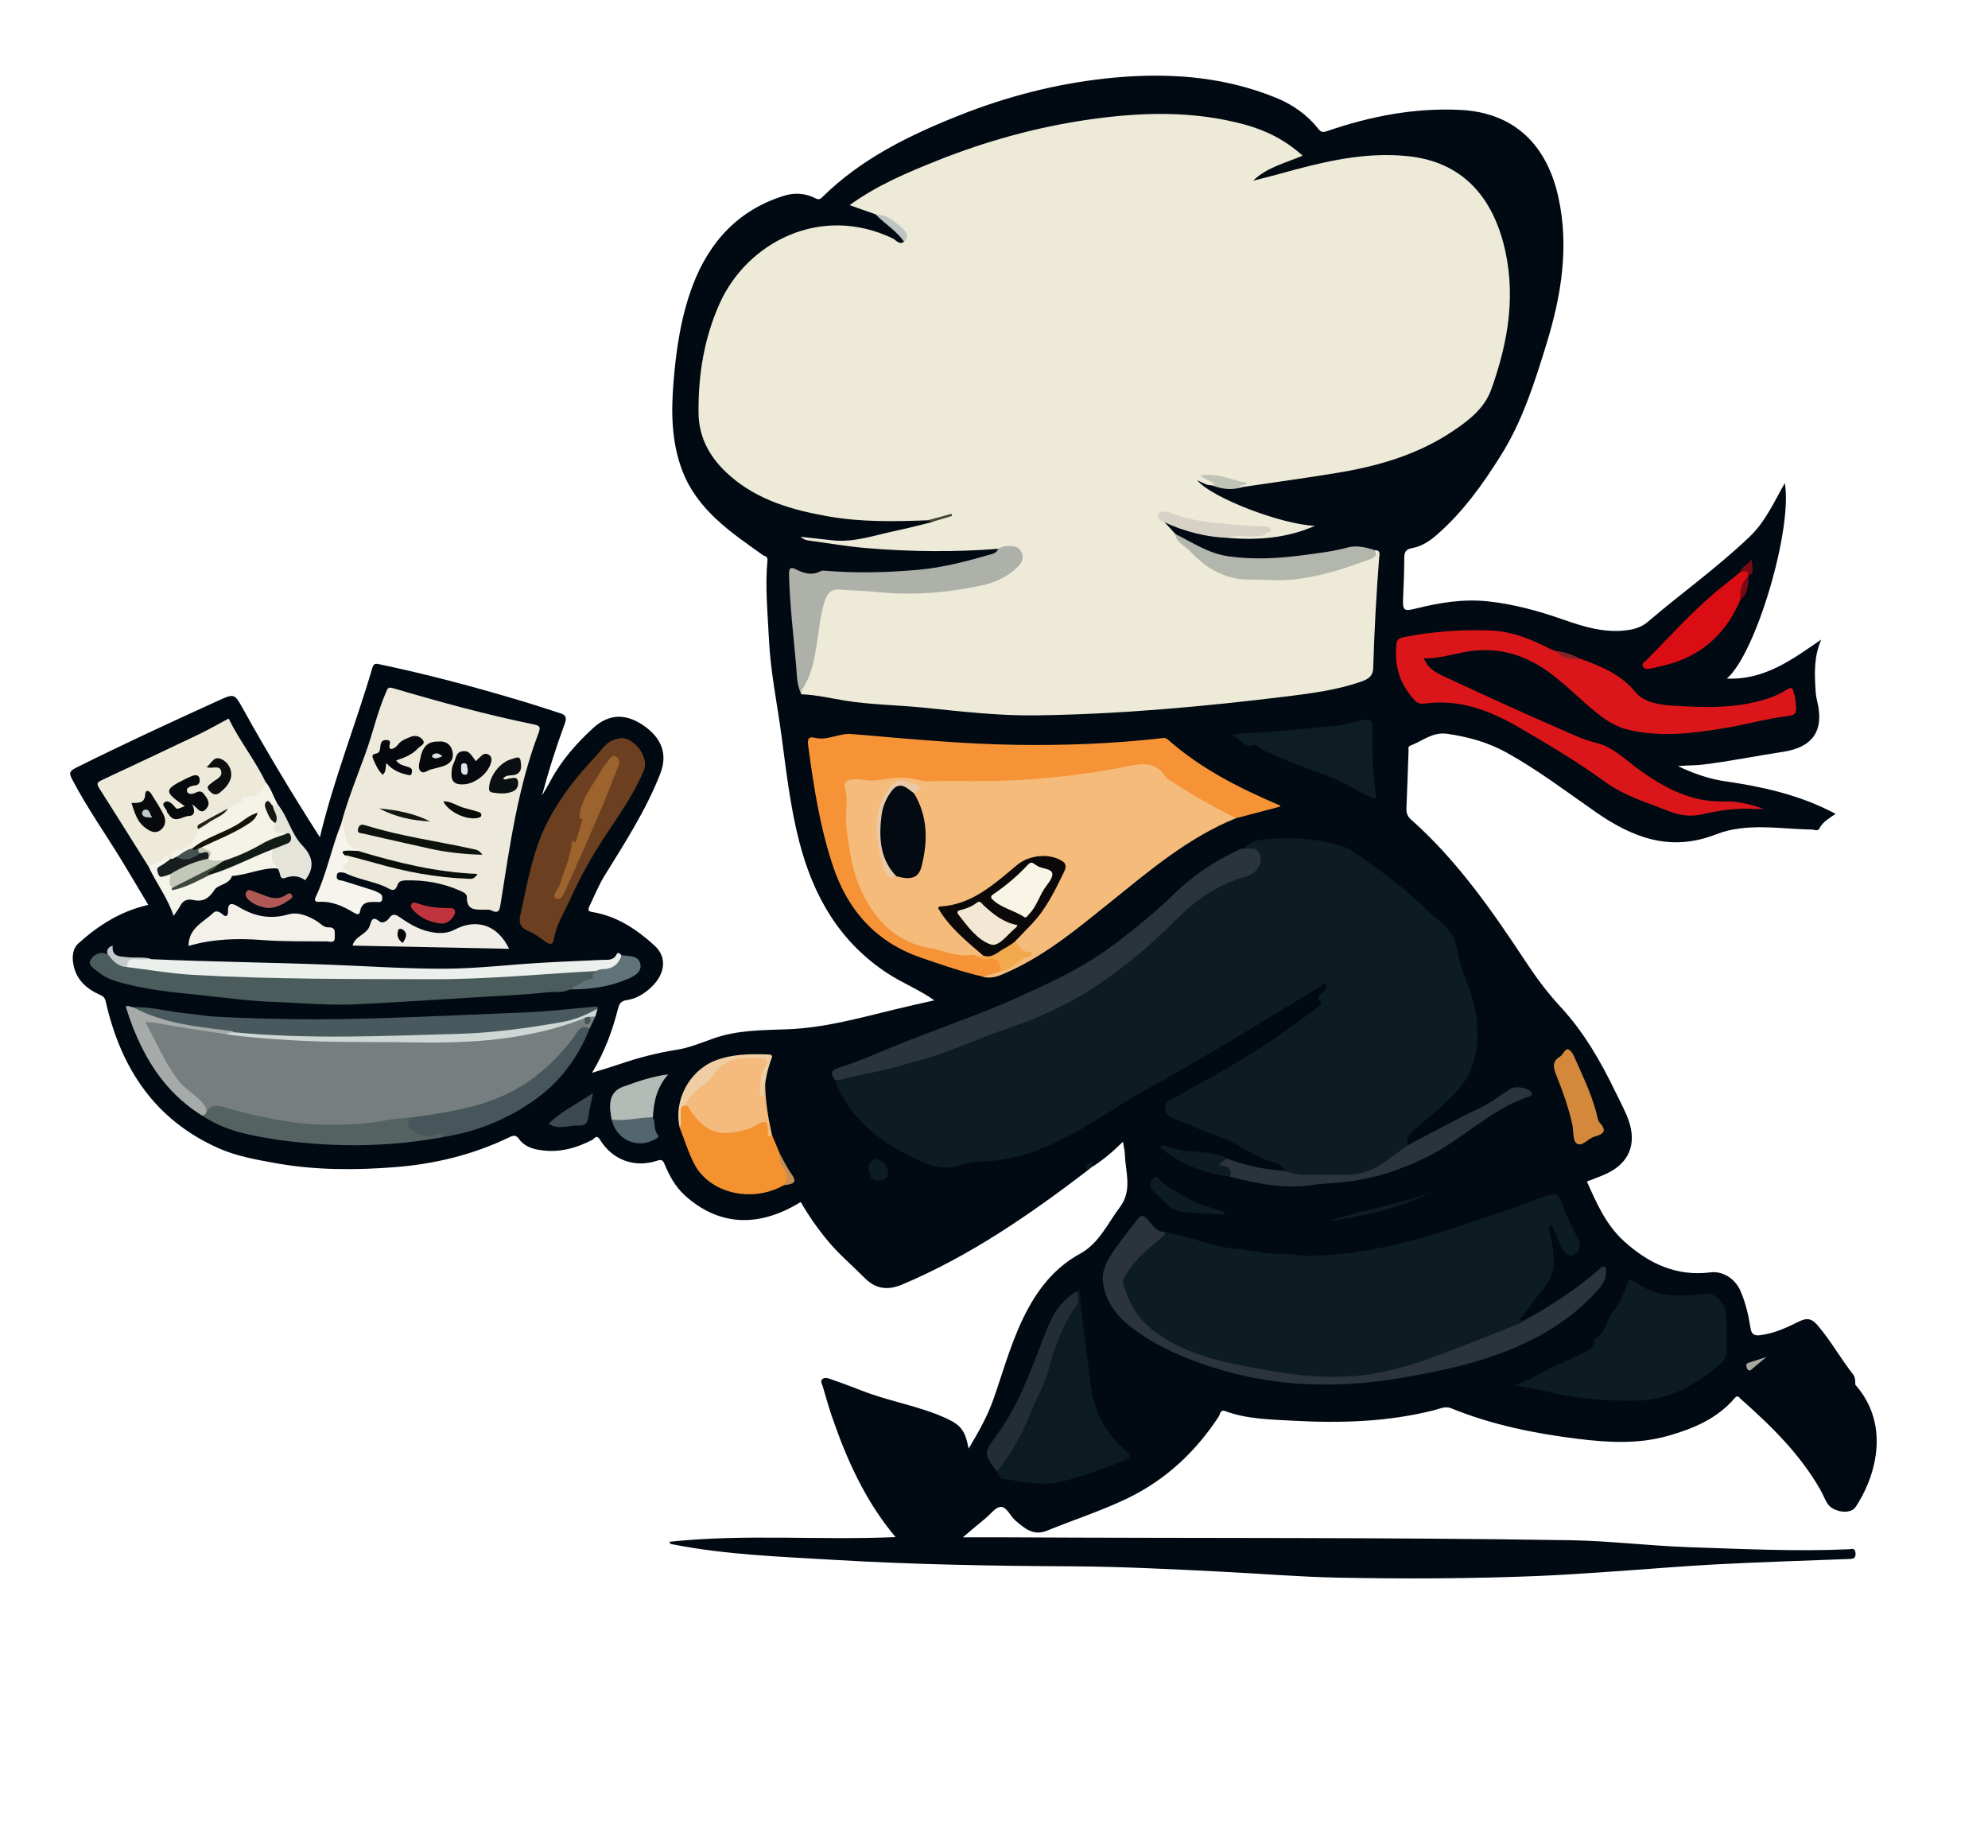 <?xml version="1.0" encoding="utf-8"?>
<!-- Generator: Adobe Illustrator 26.0.2, SVG Export Plug-In . SVG Version: 6.00 Build 0)  -->
<svg version="1.1" id="Layer_1" xmlns="http://www.w3.org/2000/svg" xmlns:xlink="http://www.w3.org/1999/xlink" x="0px" y="0px"
	 viewBox="0 0 284 264" style="enable-background:new 0 0 284 264;" xml:space="preserve">
<style type="text/css">
	.st0{fill:#010A13;}
	.st1{fill:#0D1C22;}
	.st2{fill:#EDEBD8;}
	.st3{fill:#F5BB7A;}
	.st4{fill:#777E7F;}
	.st5{fill:#EEEADB;}
	.st6{fill:#F59336;}
	.st7{fill:#DB161A;}
	.st8{fill:#2A343C;}
	.st9{fill:#0C1B21;}
	.st10{fill:#4A5C5C;}
	.st11{fill:#EEEADA;}
	.st12{fill:#2B333B;}
	.st13{fill:#6B3F1F;}
	.st14{fill:#AEB1AA;}
	.st15{fill:#495A5E;}
	.st16{fill:#ECF0ED;}
	.st17{fill:#F59230;}
	.st18{fill:#0E1D23;}
	.st19{fill:#546261;}
	.st20{fill:#F4BB7D;}
	.st21{fill:#2B343B;}
	.st22{fill:#47565A;}
	.st23{fill:#B3B6AD;}
	.st24{fill:#F3F1EA;}
	.st25{fill:#DA0C14;}
	.st26{fill:#F5F2E7;}
	.st27{fill:#232D34;}
	.st28{fill:#F0EEE6;}
	.st29{fill:#D3883C;}
	.st30{fill:#CED7D3;}
	.st31{fill:#F6F4EC;}
	.st32{fill:#F4F4EB;}
	.st33{fill:#A6ABA9;}
	.st34{fill:#B4BAB5;}
	.st35{fill:#E4E4DA;}
	.st36{fill:#D6D2C5;}
	.st37{fill:#EFCEA4;}
	.st38{fill:#5F7378;}
	.st39{fill:#54666D;}
	.st40{fill:#3C4950;}
	.st41{fill:#BF333C;}
	.st42{fill:#AF5855;}
	.st43{fill:#C0C4B7;}
	.st44{fill:#C4CACB;}
	.st45{fill:#BEC4C4;}
	.st46{fill:#C78D57;}
	.st47{fill:#790A15;}
	.st48{fill:#A7A89F;}
	.st49{fill:#862329;}
	.st50{fill:#454437;}
	.st51{fill:#0B0809;}
	.st52{fill:#040A12;}
	.st53{fill:#F2A94E;}
	.st54{fill:#E9C9A7;}
	.st55{fill:#07080D;}
	.st56{fill:#0C130E;}
	.st57{fill:#0A0E0B;}
	.st58{fill:#07090F;}
	.st59{fill:#0A0F12;}
	.st60{fill:#06080B;}
	.st61{fill:#111610;}
	.st62{fill:#080B07;}
	.st63{fill:#070A0D;}
	.st64{fill:#07090B;}
	.st65{fill:#0C0F0D;}
	.st66{fill:#222019;}
	.st67{fill:#9C632E;}
	.st68{fill:#131B16;}
	.st69{fill:#C4C8B8;}
	.st70{fill:#171D20;}
	.st71{fill:#13120B;}
	.st72{fill:#445252;}
	.st73{fill:#151712;}
	.st74{fill:#05070A;}
	.st75{fill:#3C463D;}
	.st76{fill:#F8F5E6;}
	.st77{fill:#F3E8D3;}
	.st78{fill:#E1E4EA;}
	.st79{fill:#DAE1E0;}
	.st80{fill:#C1CACA;}
</style>
<g>
	<path class="st0" d="M155.4,167.19c-8.29,6.33-16.84,12.24-26.52,16.32c-2.05,0.86-3.77,0.67-5.39-0.97
		c-1.68-1.7-3.52-3.25-5.07-5.08c-1.52-1.79-2.85-3.71-4.03-5.74c-6.09,3.75-11.78,3.4-16.58-0.97c-1.36-1.24-2.19-2.8-2.88-4.45
		c-0.25-0.59-0.44-0.68-1.09-0.47c-3.2,1.04-6.35-0.11-8.13-3.01c-0.5-0.82-0.8-0.13-1.07,0.01c-2.4,1.24-4.88,1.91-7.6,1.45
		c-1.16-0.19-2.2-0.59-2.9-1.56c-0.44-0.61-0.8-0.53-1.4-0.24c-5.13,2.47-10.55,3.8-16.21,4.25c-5.75,0.46-11.47,0.46-17.15-0.56
		c-2.77-0.5-5.55-0.98-8.15-2.13c-9.12-4.05-13.95-11.43-16.1-20.85c-0.13-0.57-0.26-0.8-0.82-1.05c-2.01-0.9-3.54-2.27-3.87-4.62
		c-0.14-1.03,0-2.07,0.76-2.75c2.85-2.57,6.02-4.6,9.98-5.5c-1.23-2.06-2.46-4.14-3.71-6.2c-2.36-3.89-5-7.61-7.12-11.65
		c-0.47-0.9-0.55-1.21,0.55-1.76c6.71-3.34,13.51-6.49,20.33-9.59c2.24-1.02,2.28-0.97,3.46,1.15c3.46,6.23,7.13,12.34,11.01,18.39
		c1.97-8.27,5.12-16.11,7.49-24.19c0.21-0.71,0.51-0.63,1.12-0.5c6.78,1.42,13.47,3.21,20.1,5.19c1.88,0.56,3.75,1.19,5.62,1.78
		c0.86,0.27,0.96,0.65,0.63,1.55c-1.23,3.33-2.31,6.72-3.23,10.21c0.41-0.7,0.84-1.4,1.22-2.11c1.54-2.9,3.68-5.32,6.07-7.52
		c2.23-2.05,4.64-2.13,7.18-0.4c2.64,1.8,3.51,4.13,2.42,6.92c-2.02,5.18-5.03,9.82-7.93,14.52c-0.86,1.4-1.48,2.92-2.18,4.4
		c-0.32,0.68-0.1,0.75,0.51,0.85c3.45,0.59,6.24,2.47,8.76,4.75c1.84,1.66,1.58,4.04-0.4,5.93c-1.01,0.97-2.19,1.7-3.55,1.89
		c-0.94,0.13-1.09,0.64-1.27,1.33c-0.79,3.1-1.89,6.08-3.68,9.05c1.4-0.44,2.65-0.8,3.88-1.22c2.66-0.9,5.36-1.63,8.16-2.06
		c1.78-0.27,3.51-0.99,5.23-1.6c3.47-1.25,7.09-1.2,10.7-1.34c5.18-0.2,10.15-1.58,15.15-2.8c1.89-0.46,3.78-0.88,5.77-1.33
		c-2.13-1.52-4.5-2.44-6.62-3.82c-6.88-4.47-10.64-11.01-12.66-18.8c-1.29-4.98-1.86-10.04-2.54-15.11
		c-0.61-4.6-1.58-9.17-1.8-13.82c-0.18-3.75-0.57-7.5-0.22-11.25c0.06-0.69-0.34-0.59-0.64-0.8c-4.64-3.3-9.41-6.48-11.55-12.15
		c-1.53-4.06-1.57-8.32-1.23-12.53c0.38-4.73,1.08-9.46,2.77-13.91c2.37-6.22,6.54-10.76,13.07-12.77c1.47-0.45,3-0.35,4.38,0.35
		c0.49,0.25,0.69,0.21,1.04-0.14c5.6-5.52,12.49-8.87,19.67-11.72c6.65-2.63,13.53-4.42,20.63-5.21c8.35-0.92,16.59-0.49,24.5,2.73
		c2.39,0.98,4.46,2.41,6.06,4.45c0.41,0.52,0.7,0.51,1.26,0.32c6.17-2.13,12.51-3.35,19.04-3.03c7.77,0.39,12.38,5.08,14,12.5
		c1.57,7.17,0.38,14.19-1.74,21.05c-1.68,5.45-3.41,10.93-6.48,15.81c-2.62,4.18-5.49,8.19-9.27,11.45
		c-1.01,0.87-2.14,1.57-3.44,1.8c-0.93,0.17-1.09,0.62-1.09,1.44c0,1.93-0.09,3.86-0.17,5.78c-0.06,1.66,0.12,1.83,1.73,1.43
		c3.39-0.85,6.79-1.42,10.31-1.06c3.7,0.39,7.25,1.36,10.74,2.58c3.11,1.09,6.23,2.06,9.62,1.49c0.97-0.17,1.84-0.52,2.54-1.12
		c4.82-4.12,10-7.8,14.59-12.2c2.25-2.16,3.47-4.95,5-7.64c1.15,6.49-4.1,24.36-8.28,27.93c5.32,0.23,9.22-2.63,13.48-5.57
		c-1.09,2.56-0.94,4.93-0.8,7.3c0.03,0.51,0.11,1.03,0.23,1.52c1.02,4.18-0.61,6.57-4.9,7.22c-3.84,0.58-7.65,1.37-11.52,1.83
		c-1.03,0.12-2.06,0.08-3.47,0.21c2.41,1.15,4.6,1.86,6.88,2.19c5.17,0.74,10.22,1.89,14.92,4.26c0.21,0.1,0.42,0.21,0.72,0.36
		c-0.87,0.63-1.8,1.1-2.28,2.04c-0.28,0.54-0.71,0.22-1.11,0.21c-4.59-0.07-9.34-1.02-13.7,0.69c-6.58,2.58-12,0.42-17.24-3.23
		c-4.16-2.9-8.2-5.97-12.65-8.44c-2.66-1.48-5.53-2.27-8.53-2.7c-2.08-0.3-3.53,1.06-5.26,1.7c-0.35,0.13-0.23,0.46-0.24,0.73
		c-0.1,2.73-0.18,5.45-0.3,8.18c-0.03,0.65,0.12,1.16,0.63,1.62c6.65,5.89,11.65,13.11,16.49,20.45c1.48,2.24,3.09,4.39,4.9,6.34
		c3.36,3.64,5.77,7.84,7.89,12.25c0.63,1.31,1.34,2.58,1.83,3.96c1.17,3.35,0.09,6.07-3.09,7.58c-0.92,0.44-1.9,0.76-2.87,1.15
		c1.38,3.09,2.71,6.18,5.29,8.52c3.52,3.19,7.48,5.08,12.37,4.46c1.72-0.22,3.51,0.88,4.27,2.63c0.73,1.68,1.15,3.46,1.43,5.26
		c0.13,0.83,0.41,1.21,1.36,1.09c2-0.25,3.78-1.06,5.54-1.94c1.05-0.52,1.77-0.54,2.65,0.47c1.91,2.21,3.31,4.77,5.11,7.06
		c0.33,0.42,0.32,0.96,0.32,1.48c5.3,6,2.64,13.64,0.02,17.51c-0.38,0.55-1.32,0.78-2.26,0.55c-1.91-0.46-1.9-1.56-2.75-3.05
		c-2.91-5.1-7.03-9.13-11.37-12.97c-0.22-0.19-0.43-0.64-0.86-0.13c-2.51,2.94-5.89,4.36-9.5,5.39c-4.26,1.21-8.56,0.97-12.86,0.44
		c-6.21-0.76-12.32-2-18.15-4.37c-0.84-0.34-1.53,0.04-2.27,0.23c-6.71,1.73-13.55,1.92-20.41,1.54c-3.23-0.18-6.49-0.22-9.59-1.36
		c-0.74-0.27-0.74,0.46-0.94,0.77c-3.29,5.03-7.56,9.02-12.93,11.63c-3.74,1.82-7.74,3.1-11.61,4.68c-1.95,0.79-3.21-0.35-4.5-1.45
		c-0.74-0.64-1.24-1.97-2.08-1.95c-0.77,0.01-1.52,1.09-2.28,1.7c-0.51,0.42-1.01,0.84-1.52,1.26c-0.45,0.38-0.9,0.75-1.63,1.38
		c2.07,0,3.84-0.01,5.61,0c27.06,0.16,54.12-0.02,81.18,0.42c5.65,0.09,11.26,0.8,16.89,0.99c7.61,0.25,15.23,0.64,22.85,0.3
		c0.44-0.02,0.93-0.26,0.99,0.55c0.06,0.78-0.34,0.81-0.91,0.84c-6.35,0.24-12.7,0.44-19.04,0.77c-4.93,0.26-9.84,0.69-14.77,1.02
		c-3.56,0.24-7.13,0.5-10.7,0.64c-9.45,0.39-18.92,0.42-28.37,0.24c-5.69-0.11-11.36-0.59-17.05-0.87c-7-0.35-14-0.71-21.02-0.75
		c-11.39-0.06-22.78-0.25-34.14-0.93c-7.63-0.46-15.3-0.71-22.85-2.19c-0.21-0.04-0.48,0.03-0.59-0.39
		c10.76-1.15,21.54-0.19,32.3-0.67c-4.34-5.17-7-11.12-9.13-17.35c-0.47-1.38-0.85-2.79-1.27-4.18c-0.11-0.35-0.38-0.76-0.05-1.04
		c0.34-0.28,0.82-0.13,1.21,0.01c1.45,0.52,2.91,1.04,4.34,1.61c3.96,1.57,8.22,2.19,12.11,3.97c2.14,0.98,2.75,1.77,3.23,4.34
		c1.45-2.4,2.7-4.65,3.57-7.12c1.54-4.41,2.75-8.97,5.04-13.09c1.76-3.17,4.04-5.84,7.3-7.62c2.71-1.48,3.94-4.31,5.7-6.66
		c1.83-2.44,0.78-5.03,0.71-7.58c-0.01-0.5-0.15-1-0.27-1.77c-1.41,1.4-2.82,2.59-4.38,3.59
		C155.42,166.41,155.52,166.94,155.4,167.19z"/>
	<path class="st1" d="M155.4,167.19c-0.73-0.8,0.34-0.84,0.43-1.32c0.54,0.29-0.32,0.62,0.17,0.84
		C155.79,166.88,155.6,167.03,155.4,167.19z"/>
	<path class="st2" d="M132.51,74.33c-4.75,0.18-9.5,0.27-14.19-0.56c-5.1-0.9-10.03-2.28-14.06-5.82c-2.74-2.4-4.45-5.32-4.47-9.02
		c-0.04-5.39,0.78-10.6,3.03-15.6c3.91-8.68,14.39-14.22,24.73-9.26c0.46,0.22,0.9,0.98,1.61,0.46c0.25-0.76-0.17-1.27-0.64-1.77
		c-0.95-1.01-2.19-1.55-3.4-2.13c-1.21-0.43-2.43-0.85-3.75-1.32c3.92-2.85,8.23-4.65,12.58-6.39c6.89-2.75,14.01-4.72,21.33-5.8
		c7.57-1.11,15.16-1.36,22.66,0.71c3.03,0.84,5.74,2.23,8.15,4.41c-2.44,1.05-5.07,1.63-7.08,3.58c0.99-0.25,1.97-0.5,2.96-0.76
		c1-0.26,1.99-0.54,2.98-0.81c5.32-1.42,10.66-2.53,16.25-1.93c7.55,0.8,11.72,5.58,13.53,12.26c1.94,7.2,0.77,14.18-1.68,21.02
		c-0.97,2.7-3.11,4.38-5.41,5.93c-5.05,3.41-10.73,5.06-16.65,6.03c-4.49,0.74-8.99,1.35-13.49,2.02c-0.22,0.1-0.53,0.2-0.58-0.09
		c-0.09-0.53,0.46-0.29,0.68-0.45c-1.82-0.15-3.55-0.81-5.44-1.07c0.46,0.38,0.99,0.5,1.4,0.81c0.19,0.15,0.37,0.34,0.12,0.56
		c-0.15,0.12-0.36,0.04-0.54-0.01c-0.76,0.04-1.38-0.4-2.13-0.74c2.1,2.56,12.12,6.35,16.84,6.53c-3.94,1.75-8.09,2.07-12.34,1.74
		c0.29-0.89,1.06-0.55,1.65-0.61c1.14-0.13,2.33,0.21,3.43-0.48c-1.39-0.19-2.8-0.32-4.18-0.41c-3.14-0.21-6.23-0.6-9.21-1.62
		c-0.97-0.33-1.05,0.12-0.82,0.88c0.51,0.56,1.02,1.11,1.54,1.67c1.47,1.38,2.88,2.81,4.46,4.06c1.6,1.27,3.46,1.95,5.45,2.05
		c4.17,0.2,8.34,0.17,12.41-1.03c1.67-0.49,3.26-1.18,4.92-1.69c0.57-0.18,0.94-0.6,1.25-1.08c0.89-0.01,0.64,0.69,0.61,1.11
		c-0.41,5.25-0.69,10.51-0.85,15.77c-0.04,1.44-1.25,1.75-2.29,2.09c-3.18,1.03-6.5,1.48-9.79,1.89c-11.98,1.47-24,2.58-36.09,2.74
		c-5.36,0.07-10.69-0.56-16.02-1.1c-3.73-0.38-7.5-0.41-11.21-1c-2.08-0.33-4.14-0.84-6.26-0.91c-0.34-0.47-0.1-0.94,0.12-1.32
		c1.41-2.54,1.55-5.39,2.03-8.15c0.23-1.3,0.37-2.61,0.81-3.86c0.52-1.51,1.1-1.93,2.68-2c1.75-0.08,3.47,0.22,5.19,0.37
		c5.14,0.44,10.22,0.13,15.24-1.07c1.48-0.35,2.84-1,4-2c0.57-0.49,1.18-1.07,0.86-1.92c-0.31-0.81-1.09-0.76-1.81-0.73
		c-0.33,0.02-0.66,0.05-0.97-0.11c-6.23,0.49-12.46,0.43-18.68-0.08c-2.89-0.23-5.76-0.73-8.64-1.13c-0.35-0.05-0.68-0.26-1-0.51
		c1.53,0.17,3.05,0.34,4.58,0.51c3.12,0.34,6.03-0.73,9-1.35c1.74-0.36,3.46-0.82,5.19-1.24c0.78-0.65,1.85-0.5,2.56-0.92
		c0.31-0.13,0.05-0.35,0.16-0.19c0.03,0.05,0.01,0.09-0.06,0.13C134.7,74.05,133.61,74.2,132.51,74.33z"/>
	<path class="st1" d="M183.66,167.27c-0.66-1.15-1.98-1.22-3-1.65c-2.16-0.91-4.05-2.33-6.26-3.14c-2.15-0.79-4.25-1.7-6.38-2.54
		c-0.75-0.3-1.55-0.52-1.59-1.54c-0.04-0.96,0.73-1.21,1.38-1.58c5.44-3.11,11.02-5.98,16.07-9.74c1.49-1.11,3.08-2.09,4.47-3.33
		c0.21-0.18,0.81-0.35,0.11-0.9c-0.57-0.44,0.33-0.77,0.57-1.15c0.21-0.34,0.78-0.62,0.4-1.05c-0.35-0.39-0.65,0.17-0.93,0.34
		c-4.29,2.59-8.53,5.24-12.84,7.79c-3.98,2.36-7.96,4.73-12.03,6.94c-2.21,1.19-4.32,2.61-6.46,3.93c-5.18,3.2-10.5,6.1-16.86,6.27
		c-1.14,0.03-2.35,0.26-3.54,0.65c-1.77,0.58-3.67,0.04-5.33-0.72c-5.35-2.47-9.99-5.74-12.18-11.57c0.68-0.59,1.56-0.67,2.37-0.81
		c3.85-0.66,7.59-1.78,11.34-2.85c1.7-0.48,3.35-1.22,4.99-1.89c4.48-1.83,9.13-3.21,13.47-5.38c4.67-2.34,8.73-5.49,12.66-8.87
		c1.18-1.01,2.36-2.02,3.43-3.14c2.87-3.01,6.26-5.23,10.24-6.49c0.56-0.18,1.01-0.5,1.38-0.93c0.97-1.11,0.73-1.95-0.69-2.33
		c-0.27-0.07-0.56-0.11-0.74-0.36c0.94-1.19,2.35-1.29,3.66-1.37c3.61-0.22,7.21-0.09,10.67,1.14c0.35,0.12,0.7,0.28,1,0.49
		c3.87,2.63,7.66,5.37,10.99,8.69c0.53,0.53,1.15,0.96,1.71,1.45c1.31,1.13,2.19,2.46,2.48,4.23c0.54,3.22,2.28,6.11,2.68,9.39
		c0.52,4.2-0.11,8.01-3.24,11.15c-1.62,1.63-3.4,3.09-5.13,4.6c-0.75,0.66-1.83,1.25-1.42,2.59c0.12,0.33-0.07,0.55-0.29,0.72
		c-2.78,2.21-5.62,4.22-9.46,3.96c-1.77-0.12-3.56,0.07-5.33-0.07C185.21,168.14,184.15,168.37,183.66,167.27z"/>
	<path class="st1" d="M166.43,176.03c3.47,0.51,6.68,2.11,10.19,2.39c2.19,0.18,4.34,0.79,6.54,0.69c1.33-0.06,2.6,0.34,3.92,0.31
		c5.89-0.11,11.57-1.26,17.22-2.91c3.81-1.11,7.51-2.52,11.29-3.72c1.95-0.61,3.82-1.53,5.81-2.09c0.83-0.24,1.21-0.1,1.55,0.8
		c0.68,1.81,1.46,3.61,2.41,5.3c0.61,1.09,0.32,2.04-0.45,2.44c-1,0.52-1.55-0.57-1.95-1.33c-0.5-0.94-0.86-1.95-1.3-2.95
		c-0.65,0.36-0.34,0.76-0.26,1.14c0.36,1.68,0.7,3.37,0.49,5.11c-0.17,1.49-1.16,2.52-2.01,3.64c-0.88,1.15-1.75,2.31-2.61,3.48
		c-0.24,0.33,0.06,0.36,0.29,0.4c0.04,0.56-0.4,0.72-0.78,0.86c-4.88,1.82-9.66,3.91-14.62,5.53c-6.6,2.16-13.26,2.34-20.05,1.2
		c-3.3-0.55-6.57-1.21-9.8-2.04c-3.46-0.88-6.53-2.66-9.15-5.1c-1.51-1.41-2.33-3.28-2.96-5.23c-0.41-1.26,0.28-2.21,0.98-3.09
		C162.67,179,164.41,177.37,166.43,176.03z"/>
	<path class="st3" d="M176.59,116.88c-6.81,2.75-12.3,7.44-17.93,11.97c-4.64,3.72-9.21,7.58-14.73,10.03
		c-1.12,0.5-2.23,1.02-3.51,0.66c0.53-0.91,1.61-0.67,2.36-1.11c1.56-0.14,2.41-1.57,3.84-2.1c-0.95-0.33-1.53-0.94-1.82-1.83
		c0.14-0.87,0.84-1.35,1.42-1.87c2.34-2.09,3.75-4.8,5.14-7.51c0.71-1.39,0.45-1.73-1.04-2.18c-1.99-0.61-3.62-0.51-5.2,1.2
		c-1.51,1.65-3.51,2.81-5.41,4.03c-1.53,0.98-3.27,1.32-5.13,1.73c1.2,1.87,2.57,3.32,4.11,4.64c0.68,0.58,1.64,0.95,1.77,2.03
		c-0.22,0.23-0.49,0.35-0.8,0.36c-2.58,0.13-5.02-0.58-7.48-1.2c-2.71-0.69-5.2-1.9-6.89-4.13c-2.09-2.77-3.81-5.8-4.18-9.38
		c-0.16-1.58-0.54-3.13-0.68-4.72c-0.15-1.69,0.21-3.36-0.06-5.05c-0.15-0.96,0.61-1.54,1.52-1.44c3.32,0.4,6.59-0.45,9.96,0.04
		c3.98,0.59,8.08,0.32,12.11,0.1c4.92-0.27,9.84-0.69,14.7-1.61c1.43-0.27,2.86-0.54,4.31-0.76c0.92-0.14,1.79-0.06,2.5,0.63
		c2.83,2.78,6.38,4.44,9.79,6.33C175.76,116.04,176.41,116.18,176.59,116.88z"/>
	<path class="st4" d="M85.05,145.22c-0.27,0.57-0.54,1.14-0.81,1.71c-0.95,0.27-1.55,0.93-2.17,1.68c-3.69,4.46-7.93,8.1-13.77,9.51
		c-3.29,0.79-6.58,1.52-9.94,1.92c-3.71,0.59-7.45,1.06-11.19,1c-3.31-0.05-6.64-0.25-9.88-1.17c-1.89-0.54-3.83-0.92-5.74-1.38
		c-0.82-0.2-1.33,0.28-1.91,0.65c-1.66-2.44-4.4-3.9-5.85-6.56c-1.01-1.86-1.95-3.76-2.93-5.63c-0.48-0.93-0.2-1.31,0.88-1.25
		c2.02,0.12,3.96,0.81,5.97,0.98c1.64,0.14,3.22,0.66,4.87,0.72c4.6,0.67,9.25,0.75,13.88,1.06c3.09,0.21,6.21,0.06,9.31,0.04
		c2.64-0.01,5.27-0.05,7.9-0.01c5.6,0.1,11.04-0.87,16.45-2.2c0.92-0.23,1.7-0.82,2.64-0.95c0.5-0.21,1.17,0.88,1.55-0.21
		C84.58,145,84.83,144.99,85.05,145.22z"/>
	<path class="st5" d="M48.69,117.85c0.93-3.49,2.29-6.83,3.52-10.21c1.06-2.9,1.7-5.94,2.95-8.78c0.21-0.47,0.25-0.76,0.95-0.56
		c6.65,1.96,13.34,3.8,20.14,5.19c0.88,0.18,1,0.38,0.69,1.21c-2.98,7.86-4.11,16.15-5.42,24.39c-0.14,0.87-0.23,1.53-1.36,0.96
		c-0.27-0.14-0.65-0.09-0.98-0.09c-1.26,0-2.54,0.1-2.48-1.8c0.02-0.49-0.56-0.73-0.99-0.92c-2.49-1.11-5.11-1.54-7.82-1.47
		c-0.46,0.01-0.94,0.16-1.07,0.56c-0.44,1.36-1.08,0.66-1.84,0.33c-1.88-0.82-3.97-1.06-5.82-2c-0.97-1.06-0.1-1.88,0.37-2.75
		c3.06,0.49,5.96,1.66,9.02,2.2c2.72,0.48,5.41,1.08,8.09,0.97c-5.23-0.19-10.33-1.51-15.37-3.17c-0.3-0.08,0.14-0.49-0.15-0.46
		c-1.35,0.11-1.81-0.6-1.96-1.82C49.09,119.03,48.81,118.45,48.69,117.85z"/>
	<path class="st6" d="M142.98,138.74c-0.85,0.26-1.7,0.53-2.56,0.79c-3.02-0.69-5.93-1.72-8.85-2.72
		c-6.43-2.21-10.47-6.76-12.58-13.1c-1.87-5.59-2.76-11.4-3.54-17.22c-0.11-0.82-0.01-1.33,0.96-1.09c1.81,0.45,3.45-0.69,5.21-0.54
		c7.87,0.66,15.73,1.43,23.63,1.55c6.82,0.1,13.63-0.16,20.42-0.92c0.42-0.05,0.79-0.17,1.18,0.17c4.7,4.17,10.23,6.94,15.95,9.39
		c0.04,0.02,0.06,0.07,0.12,0.17c-2.12,0.56-4.22,1.11-6.31,1.66c-3.03-1.48-5.97-3.11-8.78-4.97c-0.47-0.31-1.06-0.56-1.35-1
		c-1.3-1.93-3.05-1.94-5.08-1.51c-5.22,1.11-10.51,1.7-15.84,2.03c-4.33,0.27-8.64,0.1-12.96,0.18c-0.55,0.01-1.12-0.1-1.66-0.25
		c-1.92-0.51-3.83-0.17-5.71,0.11c-1.16,0.17-2.22-0.22-3.34-0.14c-0.94,0.07-1.4,0.48-1.16,1.31c0.52,1.8-0.05,3.6,0.17,5.43
		c0.41,3.38,0.88,6.73,2.43,9.78c1.97,3.87,4.82,6.74,9.34,7.55c2.1,0.38,4.08,1.38,6.31,1.01c0.27-0.05,0.6,0.23,0.91,0.36
		c0.69,0.04,1.37-0.13,2.06-0.06C143.18,136.81,143.52,137.47,142.98,138.74z"/>
	<path class="st7" d="M225.75,94.11c2.96,1.06,5.77,2.2,7.91,4.79c1.21,1.46,3.39,1.79,5.31,1.91c4.55,0.29,9.1,0.44,13.54-1
		c0.99-0.32,1.91-0.77,2.78-1.31c0.6-0.37,0.82-0.26,0.94,0.38c0.05,0.27,0.2,0.53,0.23,0.81c0.26,2.54,0.32,2.41-1.87,2.72
		c-2.63,0.37-5.21,1.1-7.84,1.54c-4.68,0.8-9.39,1.43-14.1,0.31c-1.45-0.34-2.76-1.05-3.98-1.98c-2.95-2.24-5.4-5.06-8.57-7.04
		c-3.39-2.11-7-2.81-10.86-2.09c-1.91,0.36-3.78,0.95-5.83,0.9c0.57,1.48,1.78,2.08,2.93,2.61c5.33,2.47,10.66,4.94,16.06,7.28
		c1.83,0.79,3.64,1.7,5.6,2.18c2.52,0.61,4.25,2.49,6.26,3.92c3.63,2.59,7.42,4.59,12.07,4.45c1.91-0.05,3.79,0.42,5.63,1.08
		c-0.38,0-0.77,0.02-1.15,0c-2.6-0.16-5.16,0.19-7.68,0.77c-1.62,0.37-3.13,0.16-4.67-0.44c-3.17-1.24-6.48-2.23-9.25-4.26
		c-3.86-2.82-7.97-5.24-12.08-7.65c-4.22-2.47-8.66-4.2-13.72-3.46c-0.91,0.13-1.35-0.48-1.93-1.21c-1.69-2.14-2.23-4.47-2.01-7.09
		c0.06-0.71,0.2-1.04,1-1.19c4.12-0.82,8.25-1.13,12.45-0.97c3.15,0.12,5.91,1.29,8.63,2.68c0.25,0.13,0.53,0.18,0.79,0.27
		C223.36,93.72,224.57,93.86,225.75,94.11z"/>
	<path class="st1" d="M216.32,197.89c2.18-0.64,3.97-1.93,5.95-2.81c1.39-0.62,2.77-1.27,4.16-1.9c0.66-0.3,1.3-0.61,1.3-1.48
		c0-0.14,0-0.37,0.07-0.4c1.6-0.73,1.57-2.58,2.54-3.77c0.97-1.2,1.69-2.69,2.16-4.22c0.19-0.61,0.55-0.55,0.96-0.25
		c3.02,2.24,6.41,2.31,9.93,1.75c1.55-0.25,3.1,1.2,3.22,3.12c0.1,1.73,0.04,3.48,0.02,5.22c-0.01,1-0.7,1.64-1.39,2.19
		c-3.32,2.62-6.83,4.65-11.29,4.74c-4.17,0.09-8.27-0.2-12.33-1.15C219.87,198.52,218.09,198.23,216.32,197.89z"/>
	<path class="st8" d="M177.72,121.23c0.77,0.14,1.7-0.37,2.22,0.72c0.54,1.13-0.32,2.81-1.82,3.23c-3.84,1.07-7.05,3.16-9.84,5.95
		c-3.95,3.95-8.2,7.58-12.93,10.53c-3.54,2.2-7.39,3.91-11.38,5.25c-3.3,1.11-6.49,2.52-9.77,3.7c-1.62,0.59-3.32,0.94-4.97,1.46
		c-2.99,0.94-6.1,1.37-9.12,2.17c-0.27,0.07-0.56,0.03-0.84,0.04c-0.69-1.03-0.6-1.38,0.79-1.82c3.2-1.02,6.27-2.46,9.41-3.69
		c4.05-1.58,8.14-3.07,12.18-4.68c2.42-0.97,4.79-2.07,7.16-3.17c3.83-1.78,7.5-3.8,10.87-6.38c2.87-2.2,5.65-4.48,8.23-7
		c2.7-2.65,5.85-4.65,9.27-6.23C177.33,121.22,177.53,121.25,177.72,121.23z"/>
	<path class="st9" d="M153.72,184.5c0.7-0.42,0.53,0.2,0.56,0.5c0.35,4.23,1.02,8.43,1.51,12.65c0.42,3.66,2.02,6.98,4.91,9.49
		c0.88,0.76,0.96,1.13-0.29,1.6c-2.93,1.11-5.86,2.24-8.91,2.96c-2.73,0.64-5.49-0.09-8.22-0.42c-0.54-0.07-0.61-0.67-0.87-1.04
		c0.6-1.74,1.82-3.14,2.63-4.77c1.98-3.95,3.82-7.95,5.09-12.18c0.62-2.05,1.48-3.96,2.59-5.75
		C153.31,186.57,153.66,185.6,153.72,184.5z"/>
	<path class="st10" d="M81.47,141.33c-1.09,0.55-2.31,0.32-3.45,0.45c-3.12,0.35-6.27,0.46-9.4,0.65
		c-5.86,0.36-11.71,0.75-17.57,1.04c-4.04,0.2-8.07-0.2-12.11-0.34c-3.47-0.12-6.9-0.62-10.35-0.97c-4.05-0.42-8.1-0.79-12.03-1.99
		c-1.11-0.34-2.07-0.88-2.93-1.62c-0.41-0.35-1.06-0.74-0.71-1.37c0.38-0.7,1.06-1.15,1.95-1.01c0.16,0.02,0.29,0.27,0.47,0.04
		c0.53-0.11,0.72,0.34,0.99,0.62c0.66,0.66,1.44,0.98,2.37,0.99c7.38,1.06,14.78,1.47,22.23,1.35c8-0.13,15.99,0.51,23.99,0.25
		c4.6-0.15,9.2-0.54,13.8-0.74c1.97-0.09,3.93-0.31,5.91-0.29c0.29,0.1,0.84,0.23,0.68,0.5c-0.26,0.42-0.08,1.09-0.81,1.29
		c-1.04,0.29-1.92,1.11-3.11,0.94c0,0-0.03,0.09-0.02,0.13C81.39,141.27,81.44,141.3,81.47,141.33z"/>
	<path class="st11" d="M21.24,123.83c-2.36-3.76-4.71-7.53-7.1-11.28c-0.41-0.65-0.15-0.84,0.41-1.11
		c4.63-2.16,9.26-4.34,13.87-6.54c1.43-0.69,2.81-1.49,4.25-2.25c1.54,3.2,3.79,5.95,5.29,9.12c-0.03,1.59-1.24,2.93-2.68,2.72
		c-0.69-0.1-0.68,0.49-1.08,0.63c-0.52,0.19-1.04,0.4-1.53,0.67c-1.13,0.54-2.17,1.24-3.29,1.8c-0.42,0.21-0.79,0.5-0.83,1.03
		c-0.32,1.6-1.17,2.74-2.82,3.11c-0.62,0.14-0.92,0.58-1.29,0.97c-0.32,0.22-0.76-0.14-1.09,0.36
		C22.88,123.77,22.06,123.9,21.24,123.83z"/>
	<path class="st12" d="M166.43,176.03c0.02,0.51-0.39,0.68-0.71,0.95c-1.89,1.6-3.82,3.16-5.03,5.4c-0.22,0.4-0.34,0.74-0.2,1.17
		c0.75,2.34,1.77,4.46,3.75,6.1c3.61,3,7.86,4.35,12.35,5.26c5.56,1.14,11.16,2.12,16.84,1.68c4.02-0.31,7.91-1.45,11.7-2.84
		c3.81-1.4,7.56-2.95,11.33-4.43c0.39-0.15,0.81-0.25,1.1-0.58c3.87-2.12,7.57-4.49,10.9-7.41c0.2-0.18,0.38-0.49,0.7-0.38
		c0.42,0.14,0.26,0.55,0.27,0.86c0.03,1.12-0.7,1.96-1.35,2.67c-2.88,3.2-6.36,5.59-10.27,7.42c-5.92,2.77-12.2,4.05-18.6,5.1
		c-4.16,0.68-8.3,0.91-12.46,0.74c-5.11-0.22-10.09-1.19-14.95-2.88c-3.53-1.23-6.86-2.75-9.85-4.98c-2.23-1.66-3.93-3.68-4.37-6.58
		c-0.25-1.68,0.49-3.02,1.32-4.29c1.1-1.68,2.4-3.23,3.61-4.84c0.41-0.55,0.71-0.66,1.3-0.09
		C164.58,174.83,165.09,176.01,166.43,176.03z"/>
	<path class="st13" d="M88.7,105.43c2.07,0,4.03,2.86,3.3,4.6c-1.3,3.09-3.17,5.84-5.02,8.6c-2.06,3.08-3.92,6.27-5.44,9.66
		c-0.88,1.96-2.08,3.79-2.44,5.96c-0.12,0.72-0.55,0.73-1.11,0.33c-0.81-0.56-1.6-1.21-2.5-1.57c-1.22-0.48-1.4-1.23-1.14-2.37
		c1-4.47,1.72-9.02,3.84-13.17c1.77-3.46,4.13-6.48,6.79-9.29c0.92-0.97,1.58-2.26,3.05-2.59C88.3,105.57,88.57,105.47,88.7,105.43z
		"/>
	<path class="st14" d="M142.62,78.37c0.3-0.11,0.6-0.29,0.91-0.33c0.96-0.1,1.98-0.12,2.43,0.93c0.44,1.05-0.31,1.82-1.01,2.42
		c-1.34,1.15-2.93,1.87-4.64,2.24c-5.01,1.08-10.07,1.47-15.19,0.93c-1.72-0.18-3.46-0.19-5.18-0.33c-1.15-0.1-1.72,0.46-2.06,1.47
		c-0.78,2.32-0.9,4.77-1.33,7.15c-0.36,2.01-0.78,3.94-1.97,5.64c-0.12,0.16-0.06,0.45-0.09,0.68c-0.66-1.25-0.64-2.65-0.75-3.98
		c-0.38-4.34-0.91-8.68-1.02-13.05c-0.02-0.91,0.12-1.25,1.06-0.77c1.12,0.57,2.28,0.87,3.49,0.21c0.15-0.08,0.37-0.07,0.55-0.05
		c4.46,0.38,8.91,0.27,13.36-0.13c3.59-0.32,7.07-1.25,10.53-2.25C142.11,79.03,142.46,78.82,142.62,78.37z"/>
	<path class="st15" d="M18.97,143.88c2.69-0.07,5.28,0.69,7.93,0.93c1.3,0.12,2.59,0.36,3.9,0.43c7.71,0.42,15.42,0.47,23.13,0.23
		c7.04-0.21,14.07-0.56,21.11-0.83c3.37-0.13,6.73-0.56,10.09-0.84c0.08-0.01,0.19,0.04,0.24,0.1c0.04,0.04-0.01,0.15-0.01,0.23
		c-0.23,0.51-0.65,0.7-1.16,0.91c-4.01,1.61-8.23,2.17-12.47,2.63c-4.53,0.49-9.09,0.41-13.63,0.64
		c-5.45,0.28-10.89,0.19-16.32-0.02c-2.69-0.1-5.43-0.07-8.1-0.64c-3.9-0.35-7.72-1.16-11.55-1.9
		C20.86,145.5,19.76,144.94,18.97,143.88z"/>
	<path class="st16" d="M85.06,138.73c-7.7,0.41-15.4,1.18-23.1,1.16c-11.47-0.03-22.96,0.03-34.42-0.62
		c-3.13-0.18-6.25-0.73-9.37-1.11c-0.54-0.92-0.37-1.36,0.78-1.24c0.88,0.09,1.78-0.11,2.66,0.11c8.59,0.38,17.19,0.46,25.76,0.8
		c5.4,0.21,10.81,0.58,16.21,0.56c4.54-0.02,9.09-0.57,13.63-0.84c2.91-0.18,5.82-0.27,8.72-0.42c0.8-0.04,1.7,0.18,2.19-0.85
		c0.14-0.3,0.48-0.03,0.66,0.2c-0.1,1.45-0.6,1.97-2.09,2.28C86.15,138.86,85.61,138.67,85.06,138.73z"/>
	<path class="st17" d="M110.3,162.18c0.35,0.85,0.7,1.7,1.06,2.54c0.13,0.88,0.48,1.69,0.99,2.39c0.69,0.95,0.41,1.61-0.41,2.23
		c-4.53,2.55-10.58,1.15-12.76-3.06c-0.86-1.65-1.4-3.47-2.09-5.21c0.1-0.66-0.13-1.3-0.12-1.95c0.01-0.55-0.11-1.16,0.62-1.4
		c0.59-0.11,0.98,0.18,1.31,0.62c3.21,4.28,5.03,3.32,8.8,2.14c0.27-0.08,0.5-0.26,0.76-0.36c0.81-0.3,1.4-0.24,1.36,0.85
		C109.79,161.43,109.77,161.93,110.3,162.18z"/>
	<path class="st18" d="M196.62,114.2c-1.17-0.55-2.21-0.94-3.14-1.5c-3.24-1.95-6.92-2.84-10.35-4.33
		c-1.28-0.55-2.54-1.03-3.65-1.88c-0.07-0.06-0.19-0.16-0.24-0.14c-1.64,0.86-2.16-1.54-3.65-1.19c1.47-0.45,2.97-0.46,4.4-0.52
		c3.65-0.16,7.27-0.66,10.9-0.95c1.15-0.09,2.28-0.51,3.42-0.74c1.48-0.31,1.78-0.09,1.75,1.4
		C196.02,107.57,196.12,110.79,196.62,114.2z"/>
	<path class="st19" d="M29.45,159.08c0.48-1.27,1.36-1.24,2.51-0.92c4.79,1.35,9.66,2.47,14.64,2.51c2.76,0.02,5.59-0.04,8.35-0.6
		c1.18-0.24,2.4-0.28,3.6-0.41c0.43,1.87,1.5,2.53,3.47,2.13c0.59-0.12,1.25-0.33,1.32,0.65c-5.92,1.09-11.87,1.41-17.89,0.99
		c-3.51-0.25-6.97-0.67-10.39-1.46c-2.21-0.51-4.27-1.34-6.17-2.58C28.97,159.12,29.13,158.95,29.45,159.08z"/>
	<path class="st20" d="M110.3,162.18c-0.85,0.47-0.6-0.3-0.6-0.6c-0.03-1.11-0.05-1.77-1.48-0.92c-1.27,0.76-2.82,1.09-4.31,1.19
		c-2.36,0.17-3.92-1.28-5.18-3.05c-0.27-0.39-0.37-0.85-0.93-0.89c-0.28-1.4,0.96-2.12,1.68-2.64c1.19-0.86,2.01-2.03,3.04-3
		c0.98-0.92,2.11-1.17,3.28-1.36c0.96-0.16,1.96-0.03,2.94-0.03c0.95-0.01,1.35,0.37,0.9,1.3c-0.48,0.98-0.44,2.09-0.84,3.1
		c0.14-0.18,0.2-0.45,0.51-0.4C109.34,157.36,109.74,159.78,110.3,162.18z"/>
	<path class="st21" d="M183.66,167.27c0.98,0.48,2.04,0.57,3.11,0.57c1.78-0.01,3.57-0.03,5.35,0.01c2.14,0.04,4.03-0.66,5.74-1.88
		c1.1-0.78,2.19-1.58,3.28-2.38c3.4-1.77,6.76-3.63,10.22-5.28c1.63-0.78,3.02-1.86,4.51-2.81c0.58-0.37,2.46-0.09,2.85,0.46
		c0.32,0.45-0.06,0.61-0.35,0.71c-5.59,1.9-9.67,6.33-14.91,8.82c-3.97,1.88-8.07,3.17-12.46,3.48c-1.16,0.08-2.34,0.14-3.49,0.32
		c-4.02,0.61-7.89-0.2-11.76-1.17c-0.36-0.3-0.33-0.88-0.83-1.09c-0.41-0.17-1.05-0.26-0.82-0.88c0.2-0.55,0.73-0.81,1.37-0.57
		C178.11,166.58,180.84,167.12,183.66,167.27z"/>
	<path class="st22" d="M63.33,162.44c-0.42-0.8-0.97-0.43-1.53-0.2c-0.84,0.34-3-0.48-3.41-1.26c-0.25-0.48-0.07-0.9,0.15-1.31
		c4.67-0.64,9.39-1.3,13.67-3.29c3.91-1.83,7.16-4.71,9.76-8.23c0.54-0.72,0.93-1.91,2.26-1.2c-1.53,3.81-3.81,7.09-7.08,9.61
		C73.06,159.69,68.42,161.61,63.33,162.44z"/>
	<path class="st23" d="M196.36,78.58c0.48,0.8-0.06,1.1-0.68,1.33c-4.73,1.74-9.5,3.26-14.65,2.95c-1.59-0.1-3.17,0.07-4.77-0.29
		c-2.54-0.57-4.52-1.96-6.25-3.82c-0.75-0.8-1.94-1.21-2.15-2.48c2.47,1.2,4.76,2.8,7.6,3.2c3.62,0.52,7.21,0.31,10.81-0.17
		c2.09-0.28,4.17-0.52,6.23-1.08C193.73,77.88,195.1,78.17,196.36,78.58z"/>
	<path class="st24" d="M26.93,135.14c0.02-2.61,2.18-3.4,3.57-4.76c0.32-0.31,0.85-0.17,1.26,0.22c0.53,0.5,0.83,0.27,0.81-0.42
		c-0.04-1.27,0.6-1.18,1.4-0.69c2.25,1.38,4.54,1.92,7.22,1.14c1.38-0.4,2.93,0.22,4.22,1.07c0.46,0.31,0.89,0.81,1.46,0.78
		c1.2-0.06,0.92,0.81,0.95,1.43c0.04,0.89-0.7,0.59-1.13,0.58c-3.1-0.03-6.19,0.04-9.29-0.2C33.91,134.03,30.4,134.12,26.93,135.14z
		"/>
	<path class="st25" d="M248.63,85.67c-1.87,4.44-4.98,7.57-9.63,9.04c-0.98,0.31-1.98,0.55-2.99,0.76c-0.44,0.09-1.03,0.24-1.3-0.23
		c-0.26-0.46,0.31-0.75,0.56-1c3.64-3.67,7.07-7.57,11.18-10.76c0.74-0.57,1.44-1.18,2.16-1.77c0.98-0.52,1.18-0.42,1.15,0.58
		l0,0.01C249.32,83.39,249.05,84.55,248.63,85.67z"/>
	<path class="st26" d="M24.36,122.64c0.12-0.6,0.09-1.13,1.07-1.21c1.71-0.13,2.49-1.44,2.9-2.99c0.82-1.29,2.4-1.47,3.48-2.39
		c0.24-0.2,0.57-0.3,0.78-0.56c0.65-0.61,1.94-0.36,2.15-1.59c0.01-0.04,0.15-0.08,0.23-0.08c1.72,0.07,2.13-0.21,3.01-2.07
		c0.75,0.91,1.07,2.05,1.65,3.06c0.2,0.72-0.25,0.56-0.64,0.48c-0.57-0.18-0.67,0.05-0.5,0.55c0.21,0.63,0.7,1.1,0.99,1.68
		c0.09,0.51,0.2,0.98,0.86,1.04c0.53,0.05,0.73,0.33,0.41,0.83c-2.97,1.14-5.6,3.07-8.73,3.86c-0.72,0.01-1.44,0.14-2.13-0.19
		c-0.11-0.09-0.19-0.2-0.24-0.33c0-0.51,0.03-1-0.64-1.2c-0.3-0.09-0.3-0.42-0.18-0.71c1.56-1.14,3.44-1.64,5.08-2.63
		c0.67-0.4,1.36-0.77,1.96-1.28c-2.52,1.9-5.6,2.76-8.22,4.47c-0.76,0.33-1.48,0.74-2.18,1.18c-0.29,0.14-0.59,0.29-0.93,0.18
		C24.46,122.73,24.41,122.69,24.36,122.64z"/>
	<path class="st27" d="M153.72,184.5c0.51,0.81,0.37,1.57-0.15,2.33c-1.87,2.72-2.96,5.77-3.79,8.92c-0.53,2-1.61,3.76-2.37,5.66
		c-1.25,3.14-2.77,6.19-4.99,8.81c-1.93-2.59-1.92-2.63,0.03-5.29c2.88-3.92,4.54-8.43,6.28-12.92c0.79-2.03,1.46-4.13,2.98-5.82
		C152.31,185.52,153,185.01,153.72,184.5z"/>
	<path class="st28" d="M72.73,135.55c-7.49-0.16-14.9-0.31-22.36-0.46c0.15-0.69,0.66-1.07,1.19-1.46c0.49-0.36,1.03-0.73,1.24-1.32
		c0.27-0.76,0.35-1.54,1.43-0.66c0.41,0.34,1.07-0.07,1.35-0.47c0.57-0.81,1.07-0.47,1.64-0.07c1.51,1.06,3.09,1.93,4.97,2.14
		c0.95,0.1,1.86,0.03,2.73-0.43C68.11,131.13,71.11,132.17,72.73,135.55z"/>
	<path class="st29" d="M223.93,149.87c0.51,0.18,0.74,0.62,0.93,1.03c1.15,2.61,2.41,5.18,3.16,7.95c0.15,0.54,0.19,1.2,0.54,1.57
		c1.21,1.32,0.19,1.68-0.81,1.97c-0.91,0.27-1.74,1.52-2.53,0.95c-0.55-0.39-0.41-1.73-0.6-2.65c-0.53-2.48-1.4-4.86-2.34-7.2
		c-0.45-1.13-0.49-1.9,0.6-2.57C223.3,150.67,223.42,150.06,223.93,149.87z"/>
	<path class="st30" d="M33.44,147.47c10.66,1.03,21.32,0.53,31.99,0.23c4.98-0.14,9.92-0.82,14.83-1.68c1.8-0.32,3.49-1.02,5.1-1.91
		c-0.1,0.37-0.2,0.73-0.3,1.1c-0.27,0.02-0.54,0.04-0.82,0.06c-0.23,0.29-0.49,0.43-0.85,0.23c-7.8,3.05-15.95,3.57-24.21,3.42
		c-5.82-0.11-11.66,0.05-17.47-0.31c-3.13-0.2-6.27-0.39-9.38-0.86C32.54,147.02,33.03,147.42,33.44,147.47z"/>
	<path class="st31" d="M49.22,122.13c0.27,0.47,1,0.95-0.09,1.38c-0.29,0.12-0.22,0.4,0.28,0.74c0.16,0.11,0.36,0.07,0.15,0.29
		c-0.08,0.09-0.26,0.08-0.4,0.12c-0.43,0.02-1.01-0.27-1.06,0.51c-0.04,0.65,0.51,0.55,0.88,0.66c1.42,0.45,2.85,0.88,4.26,1.34
		c0.35,0.11,0.69,0.27,1.01,0.45c0.32,0.18,0.4,0.5,0.35,0.85c-0.07,0.48-0.46,0.4-0.76,0.39c-1.1-0.03-2.17-0.1-2.42,1.42
		c-0.08,0.52-0.58,0.28-0.91,0.08c-1.54-0.93-3.14-1.65-5.01-1.52c-0.46,0.03-0.61-0.23-0.43-0.62c1.58-3.33,2.25-6.97,3.61-10.37
		c0.61,0.24,0.54,0.84,0.63,1.31c0.24,1.2,0.58,2.23,2.11,2.13c0.17-0.01,0.21,0.15,0.04,0.1c-0.09-0.03-0.22,0.11-0.34,0.17
		C50.63,122.19,49.72,121.47,49.22,122.13z"/>
	<path class="st32" d="M21.24,123.83c0.77-0.53,1.84-0.5,2.38-1.51c0.27-0.51,0.32,0.59,0.74,0.32c0,0,0.04,0.04,0.04,0.04
		c0.02,0.57-0.48,0.72-0.82,0.99c-0.32,0.25-0.79,0.47-0.59,0.95c0.2,0.5,0.63,0.05,0.96,0.1c0.14,0.02,0.27,0.03,0.4,0.08
		c0.51,0.52,0.11,1.26,0.47,1.81c1.49,0.02,2.62-0.99,3.97-1.37c0.44-0.13,0.83-0.4,1.25-0.61c2.62-1.07,5.31-1.96,7.81-3.33
		c0.33-0.18,0.68-0.31,1.07-0.24c0.13,0.04,0.33,0.13,0.32,0.22c-0.12,0.99,0.1,1.88,0.69,2.68c0.01,0.01-0.04,0.07-0.07,0.1
		c-0.06,0.06-0.14,0.06-0.24,0c-2.24-0.12-4.28,0.95-6.48,1.08c-0.4,1.26-1.99,1.2-2.49,1.98c-0.83,1.28-1.68,1.76-3.08,1.45
		c-0.84-0.18-1.44,0.09-1.84,0.87c-0.23,0.45-0.56,0.85-0.93,1.4C23.94,128.24,22.32,126.18,21.24,123.83z"/>
	<path class="st33" d="M33.44,147.47c-0.36,0.13-0.81-0.08-1.11,0.28c-2.67-0.41-5.35-0.8-8.01-1.25c-1.13-0.19-2.24-0.51-3.56-0.46
		c1.56,2.8,2.74,5.66,4.58,8.15c0.93,1.26,2.33,2.03,3.4,3.16c0.48,0.51,0.85,1,0.72,1.73c-0.19,0.1-0.38,0.21-0.57,0.31
		c-3.97-2.48-8.2-6.69-10.92-15.57c0.36-0.3,0.68,0.1,1.02,0.06c4.4,2.38,9.27,2.8,14.09,3.42
		C33.19,147.31,33.31,147.41,33.44,147.47z"/>
	<path class="st34" d="M87.37,159.92c-0.08-0.6-0.22-1.2-0.22-1.81c0-1.38,0.5-2.38,1.94-2.89c2-0.7,3.98-1.44,6.37-1.73
		c-1.67,1.89-2.07,3.97-2.19,6.14c-1.77,0.77-3.63,0.77-5.51,0.65C87.58,160.28,87.46,160.09,87.37,159.92z"/>
	<path class="st35" d="M39.6,124.07c0.03-0.03,0.07-0.07,0.1-0.1c-1.02-0.7-1.11-1.63-0.65-2.69c0.18-0.67,0.83-0.68,1.32-0.9
		c0.59-0.27,0.78-0.63,0.37-1.19c-0.06-0.46-0.36-0.24-0.62-0.24c-1.01-0.01-1.17-0.54-0.79-1.37c-0.06-0.85-0.78-1.59-0.39-2.51
		c0.24-0.04,0.61,0.3,0.66-0.25c1.52,1.8,1.96,4.26,3.59,5.96c1.51,1.57,1.82,3.14,0.41,4.97c-0.79-0.57-1.69-0.75-2.83-0.34
		C39.77,125.78,40.16,124.4,39.6,124.07z"/>
	<path class="st36" d="M166.34,74.61c-0.57-0.21-1.17-0.6-0.85-1.19c0.22-0.4,1.06-0.42,1.55-0.22c3.03,1.24,6.21,1.51,9.42,1.76
		c1.4,0.11,2.79,0.26,4.19,0.25c0.33,0,0.73,0.01,0.85,0.36c0.19,0.6-0.46,0.43-0.69,0.66c-0.45,0.46-1.04,0.33-1.59,0.38
		c-1.24,0.11-2.52-0.28-3.74,0.24C172.28,76.73,169.24,75.94,166.34,74.61z"/>
	<path class="st37" d="M109.3,154.89c-0.42,0.51-0.02,1.2-0.33,1.73c-0.52,0.05-0.44-0.33-0.42-0.56c0.11-1.29,0-2.61,0.81-3.77
		c0.48-0.69,0.29-1.13-0.64-1.12c-1.67,0.02-3.4-0.24-4.92,0.61c-0.73,0.41-1.4,1.05-1.88,1.74c-0.41,0.59-0.85,1.13-1.42,1.49
		c-1.18,0.73-2.01,1.75-2.7,2.91c-0.8,0.21-0.48,0.88-0.55,1.38c-0.08,0.59,0.15,1.2-0.15,1.77c-0.89-3.83,1.35-8.09,5.03-9.54
		c2.46-0.97,5.04-0.98,7.63-0.89c0.84,0.03,0.48,0.49,0.36,0.84C109.73,152.59,109.44,153.72,109.3,154.89z"/>
	<path class="st38" d="M85.06,138.73c0.31-0.09,0.62-0.27,0.92-0.27c1.43,0.01,2.38-0.61,2.81-1.99c1.05,0.13,2.43,0,2.69,1.25
		c0.25,1.24-1.02,1.81-1.98,2.21c-2.56,1.07-5.27,1.44-8.03,1.41c-0.18-0.03-0.36-0.06-0.55-0.09c1.38,0,2.24-1.32,3.58-1.4
		c0.55-0.04-0.25-1.06,0.63-0.86c0.01-0.05,0.02-0.1,0.01-0.14C85.13,138.8,85.09,138.76,85.06,138.73z"/>
	<path class="st1" d="M175.47,165.57c-0.54,0.05-0.9,0.38-1.35,0.91c1.15,0.03,1.95,0.36,1.63,1.64c-3.7-0.55-7.11-1.75-10.05-4.23
		c0.34-0.41,0.66-0.29,0.94-0.17c1.89,0.84,3.94,0.71,5.92,0.98C173.6,164.84,174.58,165.02,175.47,165.57z"/>
	<path class="st1" d="M174.89,173.51c-2-0.12-4.01-0.15-5.99-0.4c-1.85-0.23-2.84-1.88-4.16-2.95c-0.52-0.42-0.52-1.29-0.01-1.79
		c0.69-0.68,0.87,0.3,1.27,0.56c2.33,1.54,4.68,3.03,7.44,3.74c0.52,0.13,1.02,0.36,1.52,0.54
		C174.93,173.32,174.91,173.41,174.89,173.51z"/>
	<path class="st39" d="M87.37,159.92c1.99,0.33,3.93-0.35,5.9-0.28c0.4,0.78,0.06,1.76,0.72,2.5c0.23,0.26-0.12,0.46-0.38,0.6
		C91.04,164.2,88.05,162.86,87.37,159.92z"/>
	<path class="st40" d="M84.72,156.16c-0.27,1.34-0.55,2.37-0.67,3.43c-0.11,0.88-0.49,1.26-1.36,1.2c-1.4-0.09-2.85,0.71-4.35-0.25
		C80.2,158.78,82.42,157.69,84.72,156.16z"/>
	<path class="st41" d="M62.94,131.93c-1.53-0.18-2.87-0.77-3.93-1.92c-0.21-0.23-0.43-0.55-0.21-0.89c0.19-0.3,0.52-0.17,0.77-0.08
		c1.52,0.51,3.05,0.72,4.67,0.68c0.82-0.02,1,0.59,0.49,1.27C64.28,131.59,63.74,132.01,62.94,131.93z"/>
	<path class="st42" d="M38.38,129.73c-1.07-0.12-2.03-0.45-2.84-1.14c-0.34-0.29-0.58-0.7-0.38-1.12c0.25-0.54,0.71-0.26,1.1-0.12
		c0.62,0.22,1.22,0.47,1.84,0.69c0.92,0.33,1.82,0.42,2.7-0.15c0.25-0.16,0.61-0.47,0.86-0.09c0.31,0.46-0.17,0.65-0.46,0.85
		C40.35,129.25,39.43,129.67,38.38,129.73z"/>
	<path class="st1" d="M204.4,170.31c-4.59,2.38-9.56,3.42-14.62,4.14C194.6,172.84,199.66,172.15,204.4,170.31z"/>
	<path class="st43" d="M173.12,69.33c0.02-0.16,0.67,0,0.23-0.3c-0.58-0.4-1.29-0.63-1.9-1.08c2.35-0.47,4.43,0.6,6.68,1.05
		c-0.3,0.46-0.69,0.22-0.96,0.38c0,0,0.03,0.1,0.06,0.11c0.08,0.04,0.17,0.07,0.26,0.1C176,70.06,174.55,69.89,173.12,69.33z"/>
	<path class="st1" d="M125.26,165.57c0.8,0.32,1.54,0.8,1.61,1.8c0.07,1-0.7,1.28-1.47,1.28c-1.06,0.01-1.21-0.93-1.28-1.67
		C124.06,166.34,124.37,165.7,125.26,165.57z"/>
	<path class="st44" d="M21.61,137.01c-0.51,0.02-1.01,0.04-1.52,0.07c-0.81,0.04-1.93-0.46-1.92,1.07
		c-1.37-0.03-2.13-0.95-2.84-1.95c-0.1-0.54,0.14-0.88,0.77-1.12c-0.17,1.65,1.05,1.54,2.05,1.66
		C19.3,136.88,20.48,136.64,21.61,137.01z"/>
	<path class="st45" d="M125.1,30.63c1.68,0.02,2.82,1.08,3.94,2.12c0.51,0.47,0.84,1.15,0.11,1.79
		C128.07,32.95,126.39,31.99,125.1,30.63z"/>
	<path class="st46" d="M111.94,169.34c0.89-0.92,0.37-1.84-0.14-2.62c-0.42-0.65-0.48-1.29-0.45-1.99c0.58,1.02,1.07,2.09,1.75,3.03
		c0.68,0.95,0.46,1.34-0.61,1.49C112.3,169.27,112.12,169.31,111.94,169.34z"/>
	<path class="st47" d="M248.63,85.67c-0.14-1.3,0.18-2.45,1.14-3.38C249.74,83.53,249.78,84.8,248.63,85.67z"/>
	<path class="st48" d="M252.35,193.86c-0.76,0.63-1.32,1.11-1.89,1.57c-0.2,0.16-0.4,0.49-0.7,0.31c-0.16-0.1-0.24-0.38-0.28-0.59
		c-0.07-0.38,0.24-0.44,0.51-0.53C250.7,194.39,251.4,194.16,252.35,193.86z"/>
	<path class="st47" d="M249.77,82.28c-0.04-0.87-0.63-0.66-1.15-0.58c0.22-0.77,1-0.98,1.64-1.78
		C250.22,80.95,250.77,81.75,249.77,82.28z"/>
	<path class="st49" d="M225.75,94.11c-1.28,0.07-2.57,0.17-3.41-1.1C223.56,93.11,224.67,93.55,225.75,94.11z"/>
	<path class="st50" d="M132.51,74.33c1.14-0.31,2.28-0.62,3.42-0.93c0.03,0.1,0.05,0.2,0.08,0.31c-0.98,0.29-1.96,0.58-2.93,0.87
		C132.89,74.5,132.7,74.42,132.51,74.33z"/>
	<path class="st51" d="M140.44,136.5c-2.37-2.04-4.82-4-6.42-6.76c0.07-0.1,0.11-0.22,0.16-0.23c4.67-0.22,7.85-3.23,11.16-5.97
		c1.7-1.41,4.61-1.7,6.43-0.51c0.73,0.48,0.43,1.15,0.19,1.63c-1.27,2.61-2.54,5.23-4.58,7.36c-0.81,0.85-1.62,1.69-2.43,2.53
		c-0.74,1.24-2.02,1.71-3.25,2.25C141.24,137,140.79,136.89,140.44,136.5z"/>
	<path class="st52" d="M130.58,113.34c1.99,3.31,1.98,6.86,1.07,10.44c-0.42,1.66-1.48,1.98-3.62,1.4
		c-1.13-0.37-1.51-1.33-1.82-2.33c-0.69-2.28-1.01-4.58-0.44-6.93c0.25-1.02,0.65-1.95,1.25-2.81
		C128.19,111.46,129.52,111.54,130.58,113.34z"/>
	<path class="st53" d="M140.44,136.5c1.32,0.49,2.14-0.56,3.13-1.05c0.49-0.24,0.93-0.6,1.39-0.9c0.73,0.44,0.95,1.54,2.14,1.45
		c0.53-0.04,0.31,0.57,0.01,0.63c-1.57,0.33-2.47,1.96-4.12,2.1c-0.07-1.25-0.53-2-1.97-1.69c-0.38,0.08-0.84,0.11-1.14-0.29
		C140,136.54,140.21,136.49,140.44,136.5z"/>
	<path class="st54" d="M130.58,113.34c-0.25-0.19-0.51-0.38-0.76-0.58c-0.93-0.74-1.74-0.73-2.49,0.3c-0.77,1.05-1.25,2.21-1.4,3.46
		c-0.39,3.14-0.24,6.18,2.11,8.66c-1.49,0.62-1.67-0.81-1.88-1.49c-0.86-2.86-1.37-5.79-0.4-8.77c0.37-1.14,1.04-2.14,1.8-2.97
		c0.7-0.77,1.91-0.4,2.72,0c0.4,0.2,0.89,0.02,1.2,0.41C131.36,112.84,130.97,113.08,130.58,113.34z"/>
	<path class="st22" d="M83.38,145.51c0.26-0.16,0.53-0.29,0.85-0.23c0.24,0.49,0.18,0.96-0.39,1.04
		C83.36,146.38,83.66,145.72,83.38,145.51z"/>
	<path class="st55" d="M56.59,108.63c0.47,0.68,1.21,0.76,1.84,0.98c0.55,0.19,0.44,0.54,0.38,0.87c-0.08,0.4-0.4,0.25-0.68,0.19
		c-1.11-0.25-2.12-0.7-2.92-1.65c-0.18,0.62,0,1.24-0.55,1.66c-0.6-0.59-0.97-1.33-1.29-2.1c-0.17-0.42-0.36-0.81,0.33-0.92
		c0.37-0.06,0.56-0.32,0.6-0.68c0.07-0.61,0.03-1.3,0.94-1.26c1.04,0.05-0.03,1,0.59,1.28c0.43-0.02,0.78-0.3,1.07-0.68
		c0.45-0.59,1.14-0.79,1.77-1.06c0.69-0.29,1.39-0.04,1.75,0.48c0.4,0.58-0.39,0.82-0.7,1.16
		C58.88,107.81,57.76,108.26,56.59,108.63z"/>
	<path class="st56" d="M68.9,122.11c-2.61-0.07-5.02-0.33-7.4-0.85c-3.2-0.71-6.4-1.43-9.6-2.17c-0.36-0.08-0.93,0-0.74-0.72
		c0.18-0.69,0.67-0.59,1.11-0.45c4.98,1.56,10.16,2.24,15.24,3.36C67.94,121.38,68.45,121.39,68.9,122.11z"/>
	<path class="st57" d="M49.22,122.13c-0.34-0.27-0.45-0.54,0.11-0.59c0.6-0.05,1.2,0.01,1.81,0.02c5.52,1.66,11.09,3.05,17.07,3.29
		c-0.49,0.86-1,0.7-1.48,0.68c-4.49-0.16-8.85-1.01-13.16-2.24C52.12,122.87,50.67,122.51,49.22,122.13z"/>
	<path class="st58" d="M67.96,108.74c0.31-0.29,0.57-0.56,0.85-0.8c0.31-0.27,0.66-0.34,1.03-0.11c0.44,0.28,0.41,0.71,0.3,1.13
		c-0.41,1.53-2.22,2.98-3.82,3.09c-1.4,0.09-1.92-0.4-1.81-1.78c0.03-0.41,0.1-0.86,0.29-1.21c0.36-0.64,0.26-1.66,1.35-1.74
		C66.86,107.27,67.1,107.45,67.96,108.74z"/>
	<path class="st59" d="M71.87,111.24c0.34,0.26,0.59,0,0.85-0.02c0.47-0.02,1.13-0.36,1.27,0.38c0.12,0.6-0.09,1.21-0.77,1.48
		c-0.95,0.38-1.92,0.3-2.88,0.14c-0.27-0.04-0.48-0.18-0.48-0.56c0.02-1.76,1.57-3.81,3.28-4.23c0.43-0.1,1.12-0.55,1.23,0.26
		c0.1,0.71,0.27,1.63-0.77,1.99C73.04,110.86,72.35,110.6,71.87,111.24z"/>
	<path class="st60" d="M62.66,105.94c1.1-0.12,1.89,0.51,2.02,1.68c0.13,1.16-0.72,1.7-1.76,1.95c-0.45,0.11-0.89,0.25-1.35,0.35
		c-0.49,0.11-1.03,0.66-1.44,0.3c-0.49-0.42-0.23-1.16-0.12-1.73C60.36,106.62,61.11,105.89,62.66,105.94z"/>
	<path class="st61" d="M54.17,115.49c2.53,0.24,5,0.7,7.28,1.86C58.89,117.23,56.44,116.71,54.17,115.49z"/>
	<path class="st62" d="M63.33,114.47c1.16-0.02,2.02,0.72,3.03,0.96c0.68,0.16,1.35,0.37,2.02,0.57c0.23,0.07,0.42,0.21,0.38,0.5
		c-0.03,0.22-0.2,0.26-0.39,0.32C66.81,117.27,64.04,116.03,63.33,114.47z"/>
	<path class="st63" d="M26.4,115.17c-3.03-2.09-3.01-2.36,0.21-3.95c0.29-0.14,0.59-0.28,0.9-0.39c0.44-0.15,0.89-0.15,1,0.41
		c0.08,0.42-0.01,0.85-0.56,0.96c-0.09,0.02-0.19,0.01-0.28,0.03c-0.48,0.09-1.1,0.34-0.96,0.8c0.17,0.57,0.88,0.4,1.3,0.19
		c0.48-0.24,0.8-0.19,1.1,0.19c0.49,0.63,1.05,1.31,0.37,2.11c-0.83,0.98-1.24-0.14-2.02-0.6c0.42,0.86,0.38,1.62-0.45,1.65
		c-0.95,0.04-2.05,1.14-2.9-0.22c-0.07-0.12-0.22-0.22-0.24-0.34c-0.06-0.51-0.94-1.02-0.33-1.42c0.5-0.33,1.09,0.24,1.48,0.73
		C25.26,115.63,25.27,115.62,26.4,115.17z"/>
	<path class="st64" d="M18.78,114.72c0.98-0.03,1.9,0.09,1.97-1.26c0.03-0.69,0.55-0.53,0.84-0.08c0.6,0.94,1.2,1.89,1.72,2.87
		c0.43,0.81,0.41,1.7-0.33,2.3c-0.79,0.64-1.59,0.2-2.29-0.34C19.58,117.37,19.23,116.09,18.78,114.72z"/>
	<path class="st65" d="M29.52,109.6c0.73-0.6,1.02-1.68,2.17-1.12c1.06,0.51,1.59,1.78,1.24,2.82c-0.28,0.83-0.88,1.42-1.54,1.95
		c-0.65,0.52-1.17,0.1-1.55-0.36c-0.46-0.54,0.1-0.78,0.44-1.08c0.53-0.47,1.52-0.76,1.32-1.63
		C31.38,109.22,30.34,109.89,29.52,109.6z"/>
	<path class="st66" d="M32.58,115.5c-0.64,1.05-1.82,1.34-2.74,2c-0.48,0.35-1.01,0.64-1.52,0.95c-0.37-0.59,0.26-0.74,0.51-0.89
		C30.05,116.83,31.33,116.18,32.58,115.5z"/>
	<path class="st67" d="M82.78,116.88c0.09-2.52,1.75-4.44,2.93-6.53c0.34-0.61,0.79-1.16,1.22-1.72c0.25-0.33,0.53-0.81,1.01-0.57
		c0.5,0.25,0.65,0.75,0.42,1.32c-0.72,1.78-1.37,3.59-2.12,5.35c-1.67,3.92-3.36,7.84-5.13,11.71c-0.36,0.78-0.86,2.27-1.59,1.95
		c-0.89-0.39,0.29-1.37,0.5-2.1c0.57-1.97,1.49-3.84,1.68-5.92c0.02-0.25,0.12-0.31,0.32-0.11c0.31,0.3,0.25-0.03,0.28-0.14
		c0.31-1.03,0.61-2.06,0.92-3.09C83.06,116.99,82.92,116.93,82.78,116.88z"/>
	<path class="st68" d="M40.74,119.19c0.38-0.25,0.68-0.24,0.8,0.27c0.11,0.46-0.01,0.84-0.46,1.03c-0.67,0.28-1.35,0.54-2.03,0.8
		c-3.03,1.14-5.88,2.72-8.99,3.66c-0.63,0.2-0.93,0.08-0.41-0.53c0.34-0.41,0.88-0.63,1.27-1.01c0.31-0.27,0.75-0.24,1.09-0.45
		c1.83-0.58,3.58-1.36,5.25-2.31C38.36,119.99,39.54,119.56,40.74,119.19z"/>
	<path class="st69" d="M32.01,122.94c-0.29,0.19-0.57,0.38-0.86,0.57c-1.72,1.06-3.35,2.29-5.26,3.02c-0.4,0.15-0.75,0.59-1.26,0.3
		c-0.74-0.57-0.22-1.31-0.27-1.97c0.86-1.29,3.86-2.51,5.37-2.18C30.44,123.2,31.26,122.8,32.01,122.94z"/>
	<path class="st70" d="M29.74,122.67c-1.92,0.4-3.7,1.16-5.37,2.18c-0.26,0.1-0.51,0.24-0.77,0.28c-0.36,0.06-0.78,0.42-1.01-0.32
		c-0.17-0.53-0.28-0.8,0.31-1.09c0.54-0.27,1.01-0.69,1.51-1.04c0.34,0.13,0.52-0.23,0.81-0.26c1.32,0.14,2.51-0.33,3.7-0.8
		c0.77-0.06,1.16,0.19,0.86,1.02L29.74,122.67z"/>
	<path class="st71" d="M27.46,121.22c1.89-1.56,4.29-2.18,6.36-3.39c0.93-0.54,1.71-1.38,2.99-1.72c-0.3,1.01-1.01,1.37-1.65,1.78
		c-1.97,1.27-4.17,2.09-6.27,3.11c-0.19,0.18-0.31,0.44-0.57,0.55C27.97,121.62,27.5,121.98,27.46,121.22z"/>
	<path class="st72" d="M27.46,121.22c0.27,0.43,0.58,0.03,0.87,0.04c0.22,0.15,0.3,0.38,0.3,0.64c-1.06,0.7-2.13,1.29-3.42,0.52
		C25.94,121.98,26.57,121.35,27.46,121.22z"/>
	<path class="st73" d="M38.95,115.07c0.12,0.84,0.94,1.57,0.39,2.51c-0.82-0.41-1.03-1.26-1.36-1.99c-0.14-0.32-0.26-0.91,0.16-1.11
		C38.54,114.29,38.63,114.92,38.95,115.07z"/>
	<path class="st69" d="M28.63,121.9c-0.34-0.1-0.33-0.36-0.3-0.64c0.19-0.08,0.38-0.17,0.57-0.25c0.37,0.51,1.93,0.38,0.87,1.64
		C30.03,121.41,29.28,121.73,28.63,121.9z"/>
	<path class="st74" d="M57.54,134.72c-0.77-0.52-0.87-1.18-0.66-1.81c0.13-0.39,0.62-0.19,0.83,0.02
		C58.32,133.55,57.87,134.12,57.54,134.72z"/>
	<path class="st75" d="M24.63,126.83c2.17-1.1,4.35-2.21,6.52-3.31c-0.25,0.59-0.87,0.74-1.31,1.1c-0.4,0.34,0.17,0.19,0.22,0.32
		c-1.74,0.86-3.43,1.82-5.36,2.22c-0.05,0.01-0.18-0.07-0.19-0.13C24.51,126.97,24.59,126.9,24.63,126.83z"/>
	<path class="st76" d="M146.4,131.07c-1.44-1.01-3.31-1.3-4.62-2.57c-0.28-0.27-0.26-0.49,0.14-0.76c1.78-1.21,3.43-2.6,4.9-4.18
		c0.33-0.35,0.57-0.43,0.94-0.13c0.11,0.09,0.24,0.14,0.36,0.23c0.71,0.51,2.09,0.37,2.21,1.14c0.11,0.68-0.74,1.53-1.21,2.28
		c-0.71,1.15-1.11,2.49-2.08,3.48C146.85,130.75,146.75,131.04,146.4,131.07z"/>
	<path class="st77" d="M145.34,132.16c-0.11,0.23-0.12,0.29-0.15,0.31c-1.21,0.93-2.47,2.88-3.68,2.45
		c-1.89-0.66-3.27-2.56-4.57-4.23c-0.27-0.34-0.2-0.57,0.27-0.68c0.82-0.2,1.62-0.49,2.29-1.02c0.54-0.43,0.72,0.08,1.01,0.34
		C141.89,130.6,143.32,131.78,145.34,132.16z"/>
	<path class="st78" d="M66.83,109.9c-0.05,0.3,0.06,0.76-0.35,0.78c-0.53,0.03-0.64-0.41-0.61-0.87c0.02-0.31-0.09-0.73,0.35-0.77
		C66.87,108.97,66.68,109.58,66.83,109.9z"/>
	<path class="st79" d="M63.2,108.04c-0.61,0.26-1.04,0.45-1.46,0.1c-0.04-0.03,0.02-0.28,0.1-0.33
		C62.26,107.52,62.66,107.56,63.2,108.04z"/>
	<path class="st80" d="M21.75,116.81c-0.72-0.11-1.29,0.09-1.45-0.57c-0.06-0.25,0.18-0.56,0.48-0.58
		C21.41,115.61,21.34,116.22,21.75,116.81z"/>
</g>
</svg>
